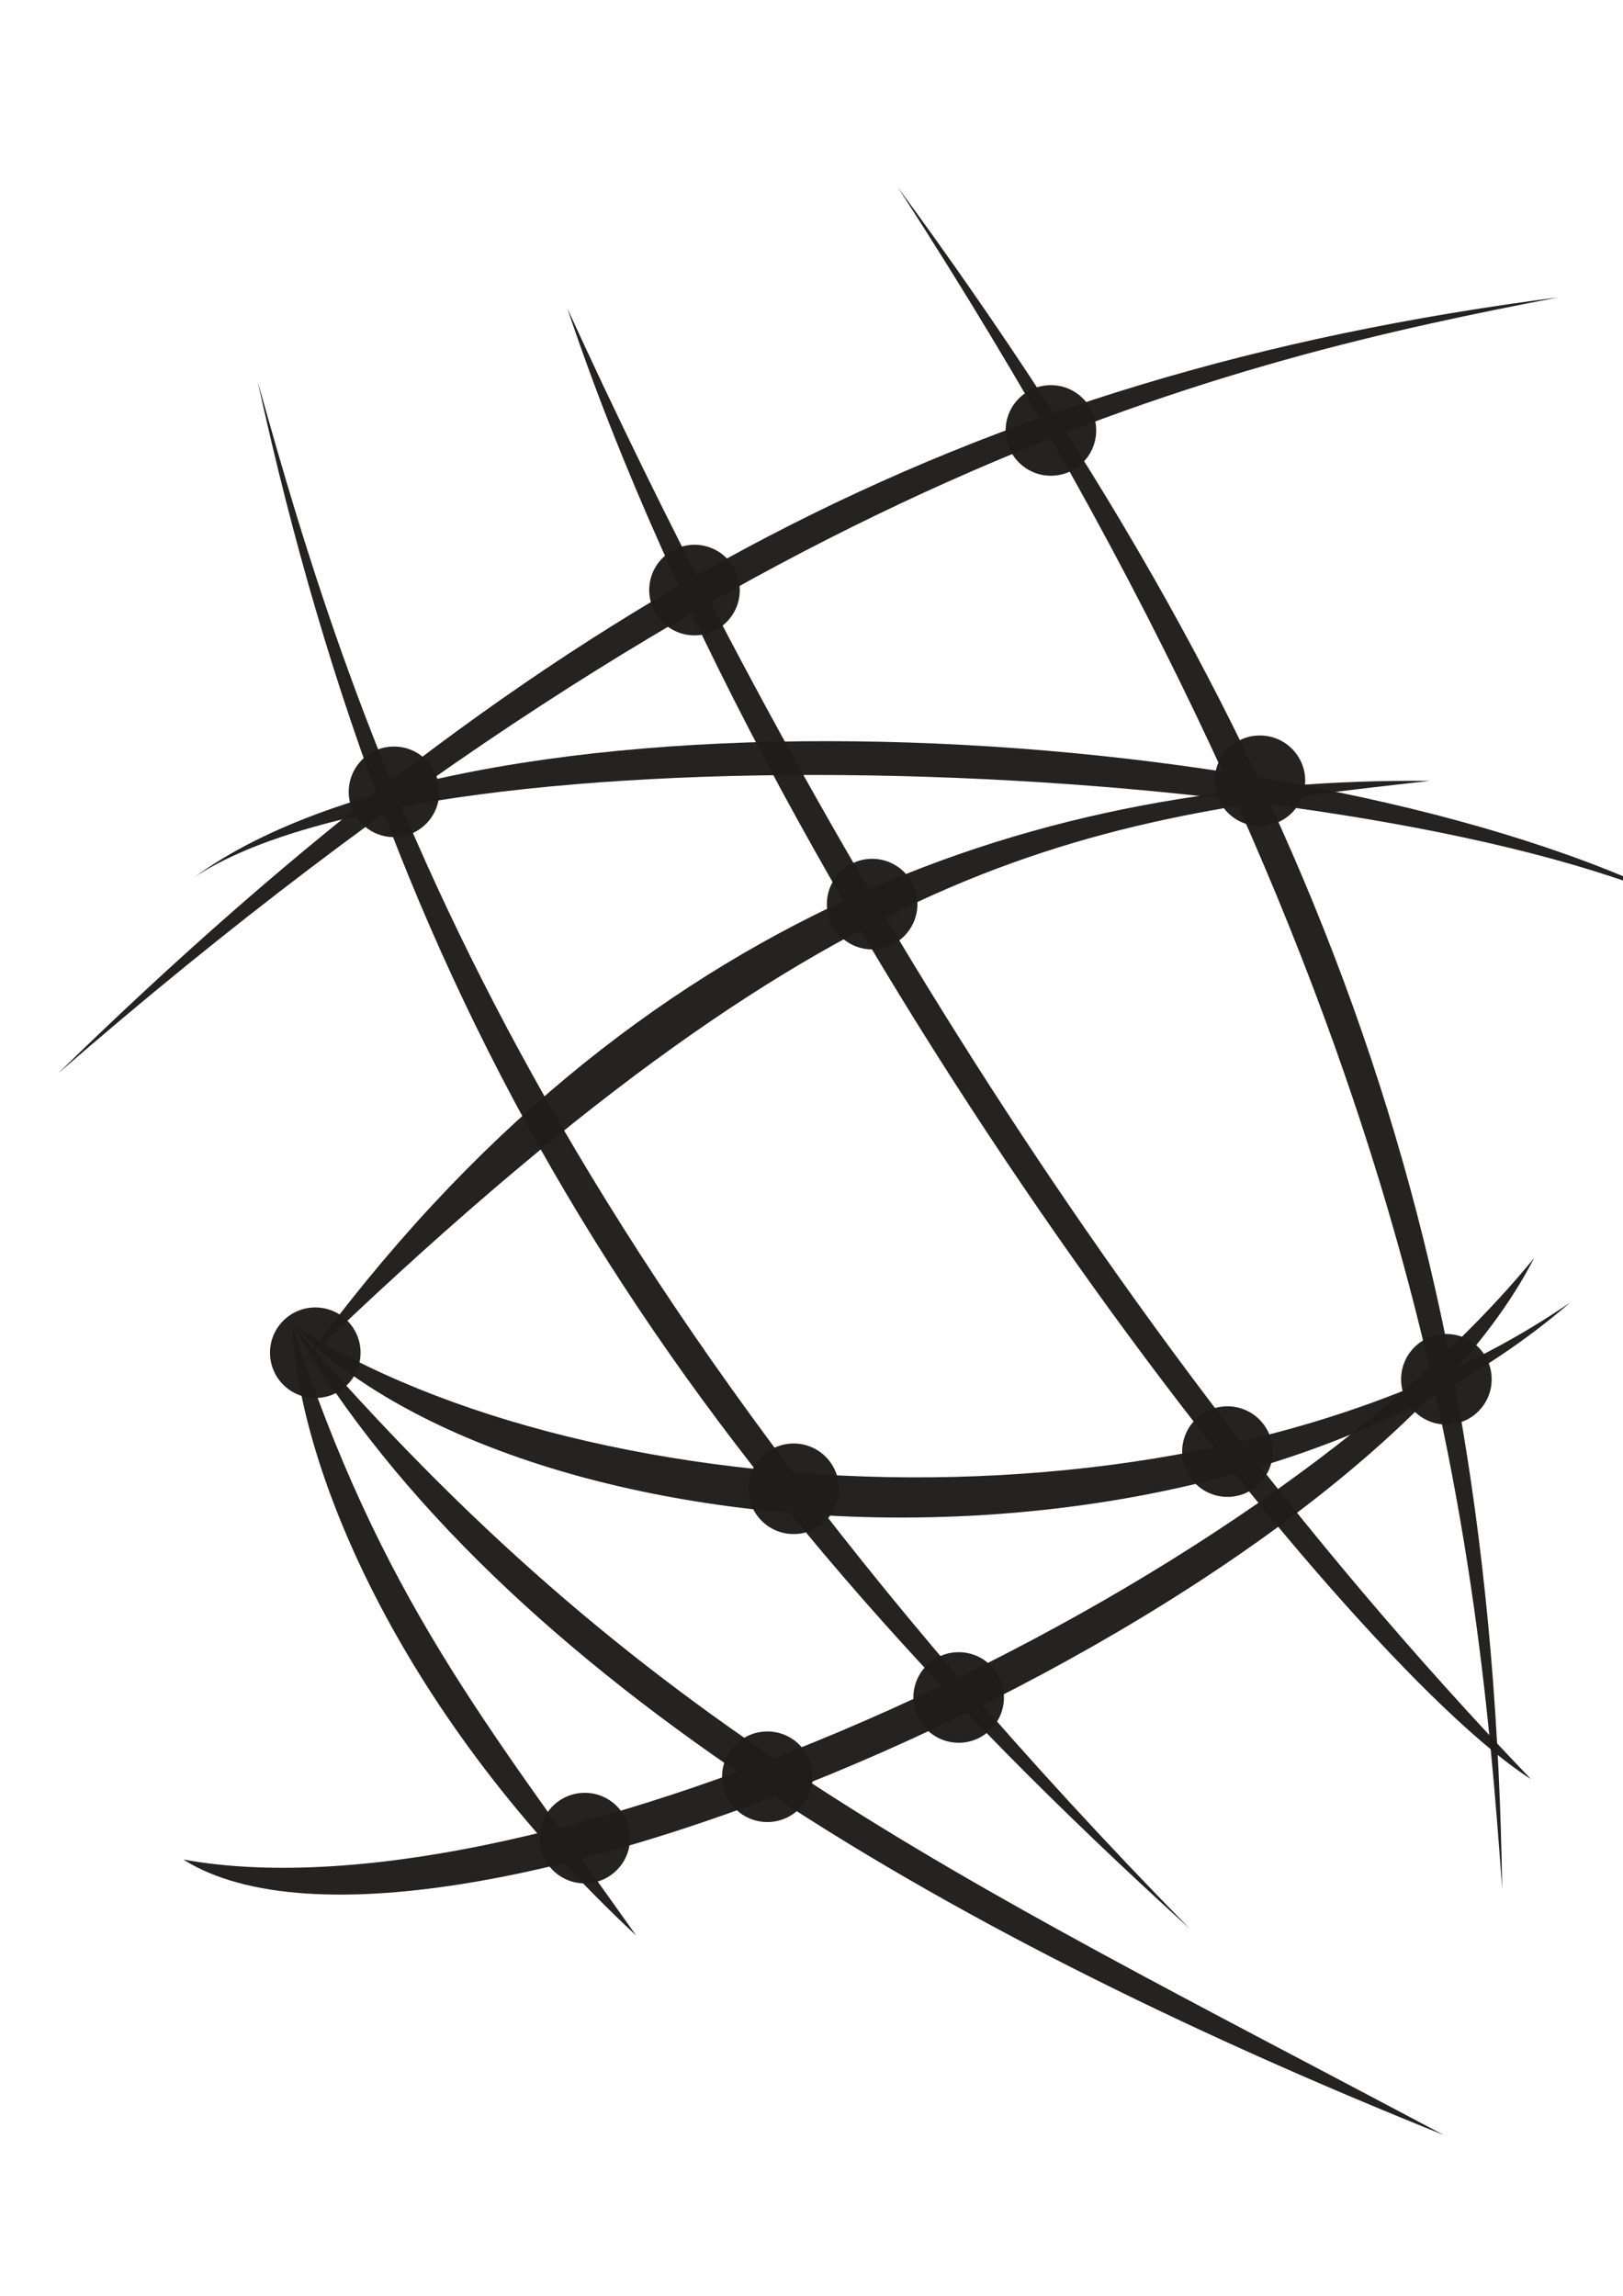 <?xml version="1.0" encoding="UTF-8" standalone="no"?>
<!-- Created with Inkscape (http://www.inkscape.org/) -->

<svg
   xmlns:dc="http://purl.org/dc/elements/1.1/"
   xmlns:cc="http://creativecommons.org/ns#"
   xmlns:rdf="http://www.w3.org/1999/02/22-rdf-syntax-ns#"
   xmlns:svg="http://www.w3.org/2000/svg"
   xmlns="http://www.w3.org/2000/svg"
   xmlns:sodipodi="http://sodipodi.sourceforge.net/DTD/sodipodi-0.dtd"
   xmlns:inkscape="http://www.inkscape.org/namespaces/inkscape"
   width="210mm"
   height="297mm"
   viewBox="0 0 210 297"
   version="1.1"
   id="svg8"
   sodipodi:docname="gpn19_bg.svg"
   inkscape:export-filename="/home/hd/spn19/website/core/static/core/gpn19_bg.png"
   inkscape:export-xdpi="96.660004"
   inkscape:export-ydpi="96.660004"
   inkscape:version="0.92.3 (2405546, 2018-03-11)">
  <defs
     id="defs2" />
  <sodipodi:namedview
     id="base"
     pagecolor="#ffffff"
     bordercolor="#666666"
     borderopacity="1.0"
     inkscape:pageopacity="0.0"
     inkscape:pageshadow="2"
     inkscape:zoom="1.5459226"
     inkscape:cx="396.85039"
     inkscape:cy="425.59404"
     inkscape:document-units="mm"
     inkscape:current-layer="layer1"
     showgrid="false"
     inkscape:measure-start="0,0"
     inkscape:measure-end="0,0"
     inkscape:window-width="1920"
     inkscape:window-height="1020"
     inkscape:window-x="0"
     inkscape:window-y="0"
     inkscape:window-maximized="1" />
  <g
     inkscape:label="Ebene 1"
     inkscape:groupmode="layer"
     id="layer1">
    <circle
       style="opacity:1;fill:#1f1d1c;fill-opacity:0.969;stroke:none;stroke-width:0.75;stroke-linecap:round;stroke-linejoin:round;stroke-miterlimit:4;stroke-dasharray:none;stroke-opacity:1"
       id="path826"
       cx="50.98"
       cy="102.437"
       r="5.859"
       inkscape:export-xdpi="96"
       inkscape:export-ydpi="96" />
    <circle
       r="5.859"
       cy="55.686"
       cx="135.977"
       id="circle828"
       style="opacity:1;fill:#1f1d1c;fill-opacity:0.969;stroke:none;stroke-width:0.75;stroke-linecap:round;stroke-linejoin:round;stroke-miterlimit:4;stroke-dasharray:none;stroke-opacity:1"
       inkscape:export-xdpi="96"
       inkscape:export-ydpi="96" />
    <circle
       style="opacity:1;fill:#1f1d1c;fill-opacity:0.969;stroke:none;stroke-width:0.75;stroke-linecap:round;stroke-linejoin:round;stroke-miterlimit:4;stroke-dasharray:none;stroke-opacity:1"
       id="circle830"
       cx="163.021"
       cy="101.005"
       r="5.859"
       inkscape:export-xdpi="96"
       inkscape:export-ydpi="96" />
    <circle
       r="5.859"
       cy="219.595"
       cx="124.042"
       id="circle832"
       style="opacity:1;fill:#1f1d1c;fill-opacity:0.969;stroke:none;stroke-width:0.75;stroke-linecap:round;stroke-linejoin:round;stroke-miterlimit:4;stroke-dasharray:none;stroke-opacity:1"
       inkscape:export-xdpi="96"
       inkscape:export-ydpi="96" />
    <circle
       style="opacity:1;fill:#1f1d1c;fill-opacity:0.969;stroke:none;stroke-width:0.75;stroke-linecap:round;stroke-linejoin:round;stroke-miterlimit:4;stroke-dasharray:none;stroke-opacity:1"
       id="circle834"
       cx="158.818"
       cy="187.787"
       r="5.859"
       inkscape:export-xdpi="96"
       inkscape:export-ydpi="96" />
    <circle
       style="opacity:1;fill:#1f1d1c;fill-opacity:0.969;stroke:none;stroke-width:0.75;stroke-linecap:round;stroke-linejoin:round;stroke-miterlimit:4;stroke-dasharray:none;stroke-opacity:1"
       id="circle836"
       cx="99.287"
       cy="229.851"
       r="5.859"
       inkscape:export-xdpi="96"
       inkscape:export-ydpi="96" />
    <circle
       r="5.859"
       cy="237.789"
       cx="75.663"
       id="circle838"
       style="opacity:1;fill:#1f1d1c;fill-opacity:0.969;stroke:none;stroke-width:0.75;stroke-linecap:round;stroke-linejoin:round;stroke-miterlimit:4;stroke-dasharray:none;stroke-opacity:1"
       inkscape:export-xdpi="96"
       inkscape:export-ydpi="96" />
    <circle
       style="opacity:1;fill:#1f1d1c;fill-opacity:0.969;stroke:none;stroke-width:0.75;stroke-linecap:round;stroke-linejoin:round;stroke-miterlimit:4;stroke-dasharray:none;stroke-opacity:1"
       id="circle840"
       cx="40.795"
       cy="174.997"
       r="5.859"
       inkscape:export-xdpi="96"
       inkscape:export-ydpi="96" />
    <path
       style="fill:#1f1d1c;fill-rule:evenodd;stroke:none;stroke-width:0.265px;stroke-linecap:butt;stroke-linejoin:miter;stroke-opacity:1;fill-opacity:0.969"
       d="M 7.503,138.873 C 97.69,60.589 159.422,46.594 201.65,38.464 124.875,48.387 70.242,77.669 7.503,138.873 Z"
       id="path842"
       inkscape:connector-curvature="0"
       sodipodi:nodetypes="ccc"
       inkscape:export-xdpi="96"
       inkscape:export-ydpi="96" />
    <path
       style="fill:#1f1d1c;fill-rule:evenodd;stroke:none;stroke-width:0.265px;stroke-linecap:butt;stroke-linejoin:miter;stroke-opacity:1;fill-opacity:0.969"
       d="M 25.135,113.493 C 62.315,86.406 170.59,92.963 217.714,116.894 173.771,97.557 55.319,93.358 25.135,113.493 Z"
       id="path844"
       inkscape:connector-curvature="0"
       sodipodi:nodetypes="ccc"
       inkscape:export-xdpi="96"
       inkscape:export-ydpi="96" />
    <path
       sodipodi:nodetypes="ccc"
       inkscape:connector-curvature="0"
       id="path846"
       d="M 37.79,171.312 C 67.784,202.281 157.68,207.944 203.174,168.49 157.286,200.086 76.497,196.301 37.79,171.312 Z"
       style="fill:#1f1d1c;fill-rule:evenodd;stroke:none;stroke-width:0.227px;stroke-linecap:butt;stroke-linejoin:miter;stroke-opacity:1;fill-opacity:0.969"
       inkscape:export-xdpi="96"
       inkscape:export-ydpi="96" />
    <path
       sodipodi:nodetypes="ccc"
       inkscape:connector-curvature="0"
       id="path848"
       d="M 153.869,249.442 C 66.419,160.189 45.924,94.465 33.341,49.337 51.389,131.952 86.327,188.142 153.869,249.442 Z"
       style="fill:#1f1d1c;fill-rule:evenodd;stroke:none;stroke-width:0.277px;stroke-linecap:butt;stroke-linejoin:miter;stroke-opacity:1;fill-opacity:0.969"
       inkscape:export-xdpi="96"
       inkscape:export-ydpi="96" />
    <path
       style="fill:#1f1d1c;fill-rule:evenodd;stroke:none;stroke-width:0.277px;stroke-linecap:butt;stroke-linejoin:miter;stroke-opacity:1;fill-opacity:0.969"
       d="M 198.092,230.165 C 137.856,167.37 97.329,92.197 73.406,39.888 100.904,122.125 173.64,214.6 198.092,230.165 Z"
       id="path850"
       inkscape:connector-curvature="0"
       sodipodi:nodetypes="ccc"
       inkscape:export-xdpi="96"
       inkscape:export-ydpi="96" />
    <path
       style="fill:#1f1d1c;fill-rule:evenodd;stroke:none;stroke-width:0.277px;stroke-linecap:butt;stroke-linejoin:miter;stroke-opacity:1;fill-opacity:0.969"
       d="M 116.184,24.244 C 184.068,129.151 191.037,197.642 194.365,244.373 193.162,159.819 170.137,97.788 116.184,24.244 Z"
       id="path852"
       inkscape:connector-curvature="0"
       sodipodi:nodetypes="ccc"
       inkscape:export-xdpi="96"
       inkscape:export-ydpi="96" />
    <path
       sodipodi:nodetypes="ccc"
       inkscape:connector-curvature="0"
       id="path854"
       d="M 39.253,176.293 C 107.895,110.104 139.389,106.125 185.019,101.019 136.214,100.548 82.337,116.79 39.253,176.293 Z"
       style="fill:#1f1d1c;fill-rule:evenodd;stroke:none;stroke-width:0.265px;stroke-linecap:butt;stroke-linejoin:miter;stroke-opacity:1;fill-opacity:0.969"
       inkscape:export-xdpi="96"
       inkscape:export-ydpi="96" />
    <path
       style="fill:#1f1d1c;fill-rule:evenodd;stroke:none;stroke-width:0.227px;stroke-linecap:butt;stroke-linejoin:miter;stroke-opacity:1;fill-opacity:0.969"
       d="M 37.79,171.312 C 64.625,217.726 125.903,251.733 186.814,276.2 121.654,241.596 83.313,224.26 37.79,171.312 Z"
       id="path856"
       inkscape:connector-curvature="0"
       sodipodi:nodetypes="ccc"
       inkscape:export-xdpi="96"
       inkscape:export-ydpi="96" />
    <path
       style="fill:#1f1d1c;fill-rule:evenodd;stroke:none;stroke-width:0.277px;stroke-linecap:butt;stroke-linejoin:miter;stroke-opacity:1;fill-opacity:0.969"
       d="M 82.315,250.396 C 62.901,222.942 49.24,206.612 37.79,171.312 c 0.851,18.926 14.214,50.857 44.525,79.084 z"
       id="path858"
       inkscape:connector-curvature="0"
       sodipodi:nodetypes="ccc"
       inkscape:export-xdpi="96"
       inkscape:export-ydpi="96" />
    <path
       style="fill:#1f1d1c;fill-rule:evenodd;stroke:none;stroke-width:0.227px;stroke-linecap:butt;stroke-linejoin:miter;stroke-opacity:1;fill-opacity:0.969"
       d="M 23.713,240.558 C 56.025,260.935 175.087,208.743 198.496,162.744 162.854,206.464 69.953,248.968 23.713,240.558 Z"
       id="path860"
       inkscape:connector-curvature="0"
       sodipodi:nodetypes="ccc"
       inkscape:export-xdpi="96"
       inkscape:export-ydpi="96" />
    <circle
       r="5.859"
       cy="192.597"
       cx="102.691"
       id="circle862"
       style="opacity:1;fill:#1f1d1c;fill-opacity:0.969;stroke:none;stroke-width:0.75;stroke-linecap:round;stroke-linejoin:round;stroke-miterlimit:4;stroke-dasharray:none;stroke-opacity:1"
       inkscape:export-xdpi="96"
       inkscape:export-ydpi="96" />
    <circle
       style="opacity:1;fill:#1f1d1c;fill-opacity:0.969;stroke:none;stroke-width:0.75;stroke-linecap:round;stroke-linejoin:round;stroke-miterlimit:4;stroke-dasharray:none;stroke-opacity:1"
       id="circle864"
       cx="89.862"
       cy="76.335"
       r="5.859"
       inkscape:export-xdpi="96"
       inkscape:export-ydpi="96" />
    <circle
       r="5.859"
       cy="116.96"
       cx="112.847"
       id="circle866"
       style="opacity:1;fill:#1f1d1c;fill-opacity:0.969;stroke:none;stroke-width:0.75;stroke-linecap:round;stroke-linejoin:round;stroke-miterlimit:4;stroke-dasharray:none;stroke-opacity:1"
       inkscape:export-xdpi="96"
       inkscape:export-ydpi="96" />
    <circle
       style="opacity:1;fill:#1f1d1c;fill-opacity:0.969;stroke:none;stroke-width:0.75;stroke-linecap:round;stroke-linejoin:round;stroke-miterlimit:4;stroke-dasharray:none;stroke-opacity:1"
       id="circle868"
       cx="187.148"
       cy="178.432"
       r="5.859"
       inkscape:export-xdpi="96"
       inkscape:export-ydpi="96" />
  </g>
</svg>
